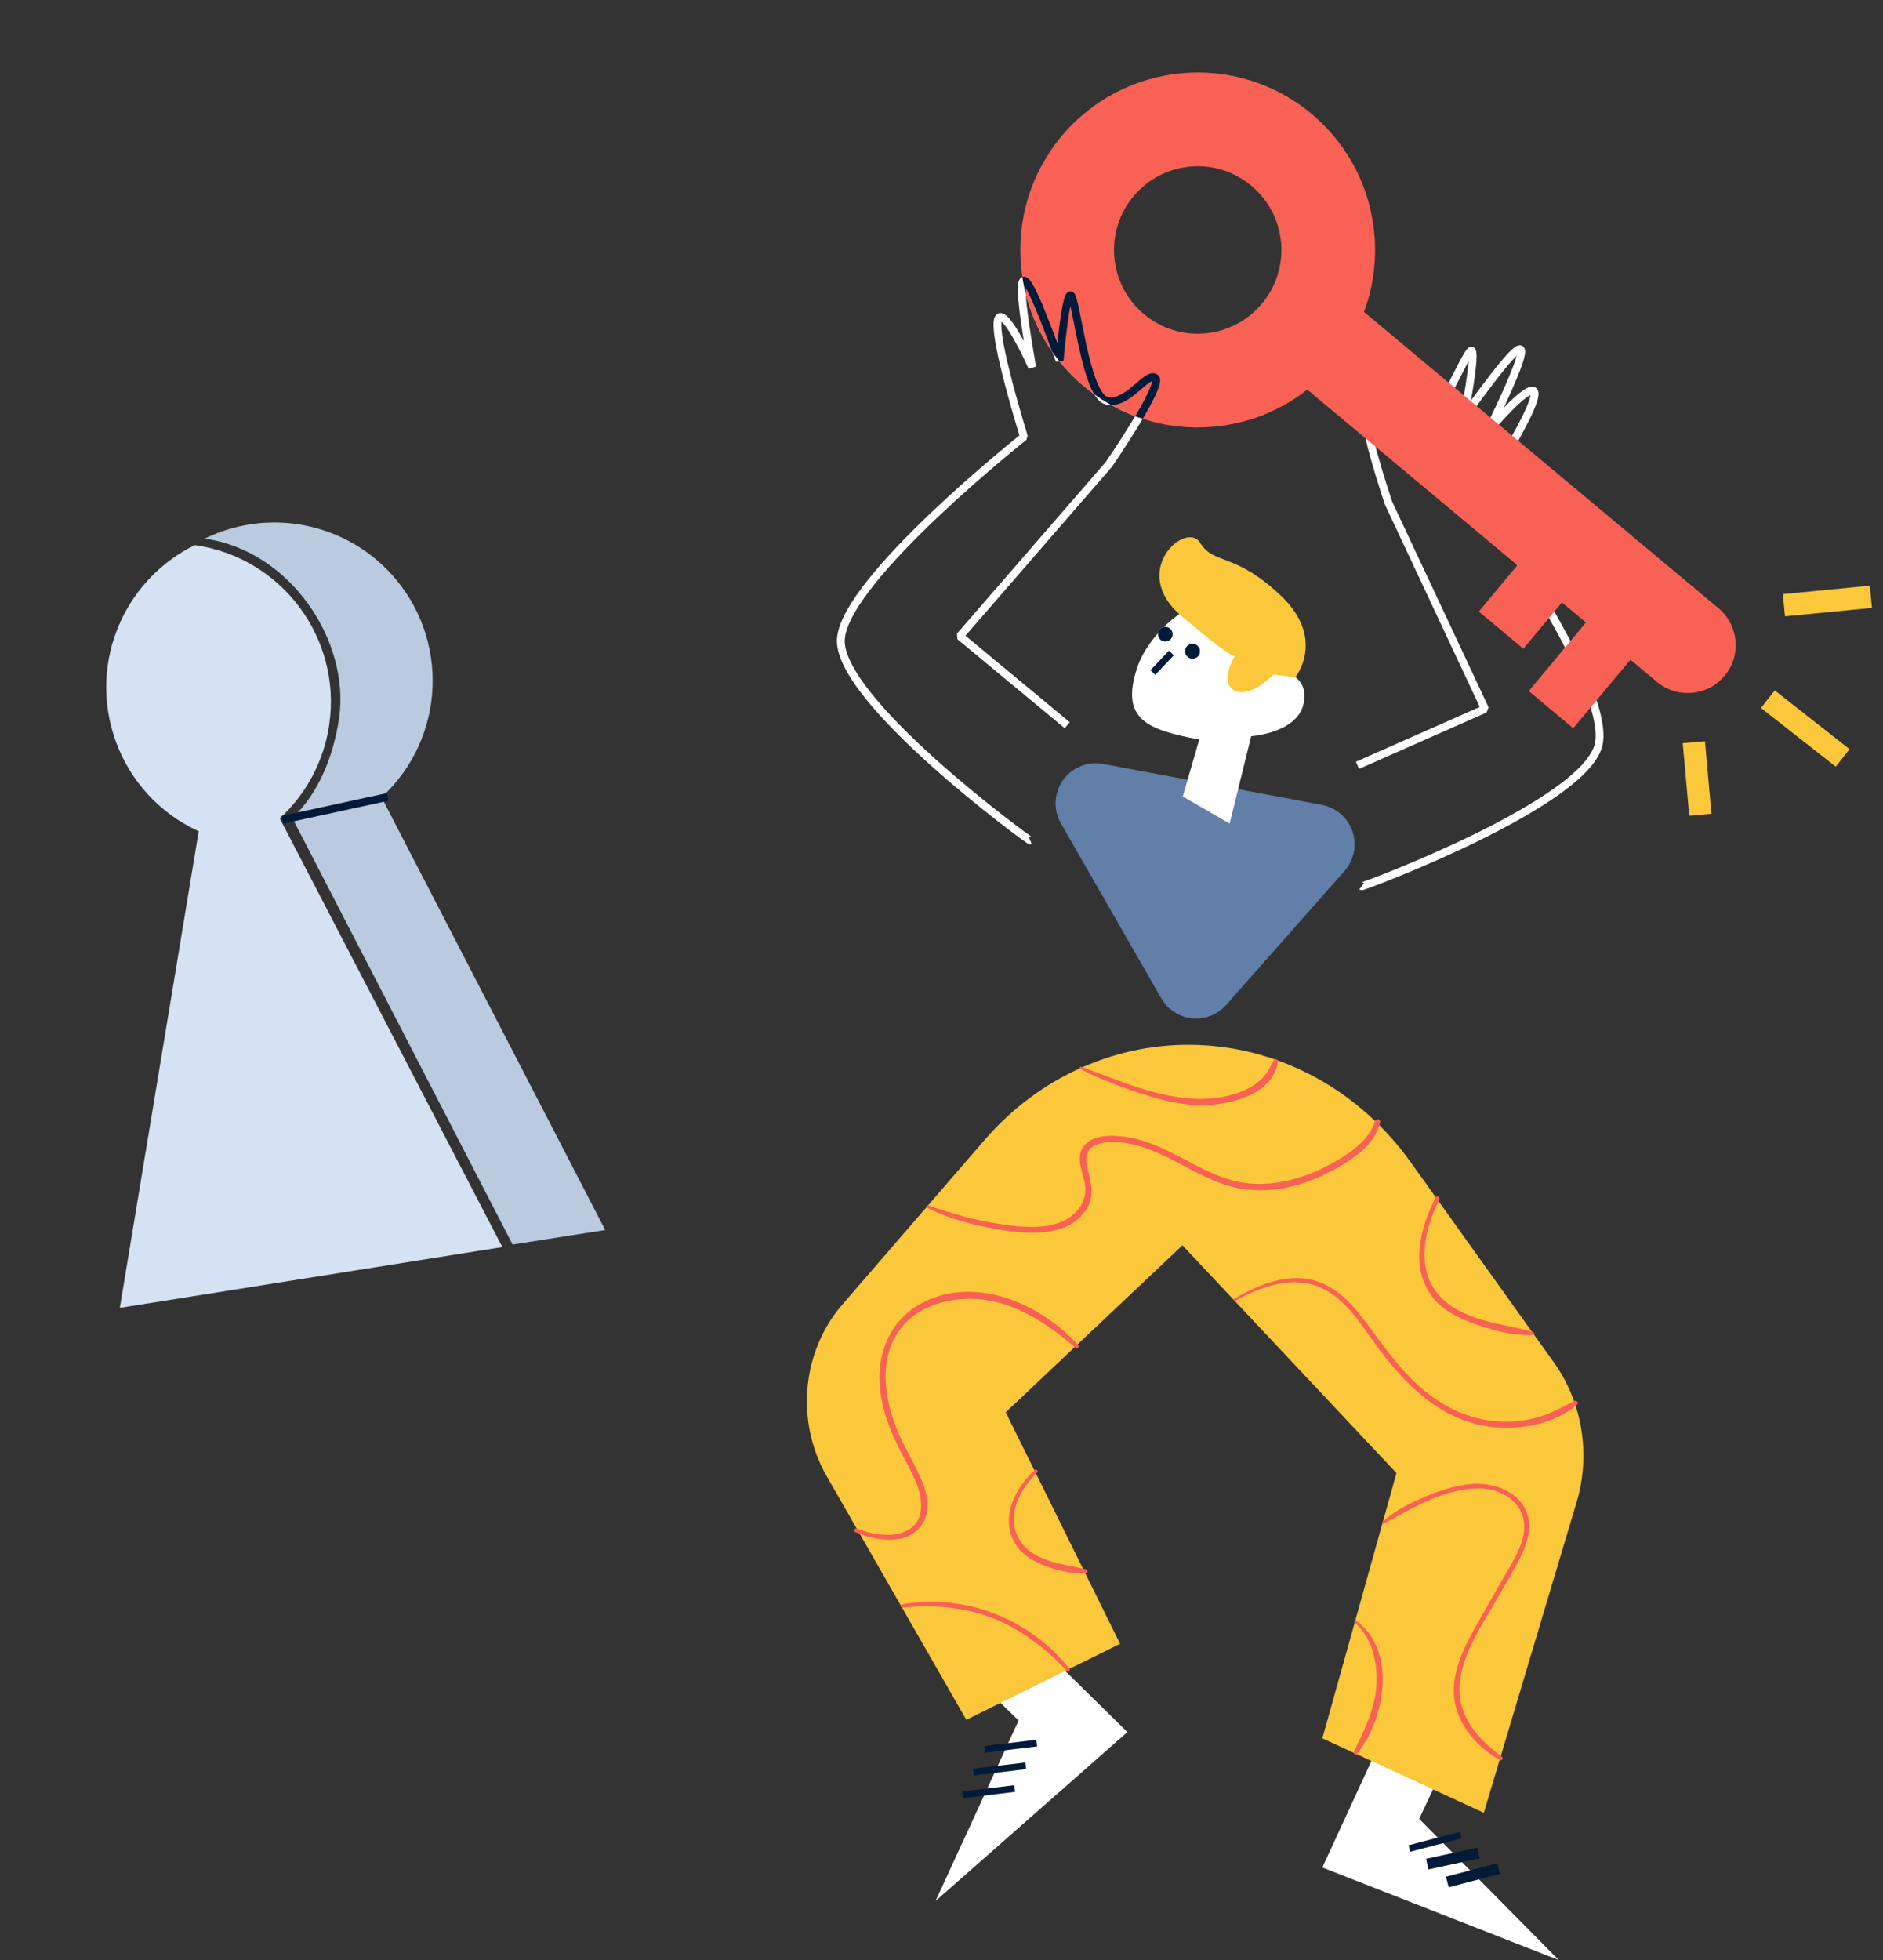 <svg width="519" height="540" viewBox="0 0 519 540" fill="none" xmlns="http://www.w3.org/2000/svg">
<rect x="0" y="0" width="519" height="540" fill="#333333" stroke="none"/>
<path fill-rule="evenodd" clip-rule="evenodd" d="M403.556 114.713L402.499 114.508L404.424 115.349C404.647 115.044 404.874 114.734 405.104 114.42C407.398 111.29 409.96 107.793 412.309 104.75C414.629 101.746 416.668 99.283 418.016 98.024C417.942 98.318 417.844 98.659 417.72 99.051C416.712 102.234 414.153 108.2 409.347 118.112L411.14 119.273C414.092 115.758 416.944 112.737 419.155 110.798C420.271 109.819 421.167 109.167 421.795 108.851C421.823 108.837 421.85 108.824 421.876 108.812C421.837 109.108 421.745 109.513 421.576 110.045C421.187 111.272 420.442 113.019 419.248 115.38C416.865 120.092 412.765 127.115 406.39 137.07L406.423 138.279L407.297 137.65C406.423 138.279 406.423 138.279 406.423 138.279L406.449 138.315L406.526 138.423C406.595 138.518 406.697 138.661 406.829 138.848C407.095 139.222 407.485 139.774 407.981 140.482C408.972 141.899 410.385 143.942 412.071 146.446C415.445 151.454 419.906 158.299 424.266 165.652C428.629 173.01 432.874 180.851 435.826 187.856C437.303 191.359 438.445 194.629 439.12 197.509C439.799 200.406 439.984 202.823 439.625 204.657C439.279 206.43 438.108 208.411 436.167 210.549C434.237 212.673 431.622 214.87 428.529 217.081C422.342 221.501 414.359 225.89 406.428 229.779C398.504 233.665 390.668 237.035 384.794 239.421C381.858 240.614 379.415 241.559 377.701 242.198C376.844 242.519 376.173 242.76 375.716 242.918C375.485 242.997 375.318 243.052 375.212 243.084C375.186 243.092 375.166 243.098 375.152 243.102C375.136 243.106 375.131 243.107 375.133 243.107C375.135 243.107 375.141 243.105 375.151 243.103C375.161 243.101 375.181 243.098 375.208 243.094C375.23 243.092 375.29 243.085 375.37 243.088C375.411 243.09 375.512 243.103 375.57 243.115C375.656 243.139 375.865 243.232 375.98 243.309L374.665 245.014C374.781 245.092 374.991 245.186 375.079 245.211C375.14 245.223 375.242 245.236 375.286 245.239C375.372 245.242 375.441 245.234 375.471 245.231C375.539 245.222 375.596 245.209 375.626 245.202C375.694 245.187 375.768 245.165 375.837 245.144C375.982 245.1 376.178 245.035 376.417 244.953C376.898 244.787 377.587 244.539 378.454 244.215C380.189 243.568 382.651 242.615 385.604 241.415C391.51 239.017 399.395 235.626 407.376 231.712C415.349 227.802 423.454 223.352 429.78 218.832C432.943 216.573 435.69 214.275 437.76 211.996C439.817 209.73 441.282 207.399 441.738 205.07C442.181 202.802 441.924 200.04 441.216 197.018C440.504 193.979 439.313 190.588 437.81 187.02C434.803 179.885 430.502 171.948 426.118 164.554C421.73 157.155 417.245 150.273 413.857 145.243C412.163 142.728 410.742 140.674 409.745 139.248C409.253 138.545 408.864 137.995 408.595 137.617C414.762 127.963 418.787 121.062 421.169 116.351C422.382 113.951 423.188 112.085 423.628 110.696C423.848 110.003 423.99 109.39 424.035 108.865C424.077 108.371 424.05 107.79 423.751 107.302C423.39 106.712 422.792 106.497 422.235 106.513C421.746 106.527 421.258 106.712 420.828 106.928C419.948 107.371 418.887 108.17 417.735 109.18C416.75 110.044 415.656 111.101 414.495 112.302C417.304 106.264 418.977 102.212 419.772 99.701C420.038 98.86 420.218 98.156 420.304 97.588C420.38 97.084 420.422 96.466 420.186 95.958C420.044 95.653 419.787 95.357 419.39 95.211C419.023 95.076 418.676 95.12 418.432 95.187C417.972 95.313 417.526 95.62 417.148 95.926C415.598 97.177 413.179 100.102 410.606 103.434C408.934 105.6 407.157 107.991 405.45 110.311C405.681 108.975 405.931 107.465 406.161 105.95C406.502 103.701 406.803 101.414 406.926 99.657C406.988 98.786 407.009 97.997 406.958 97.395C406.933 97.101 406.886 96.783 406.785 96.502C406.706 96.286 406.459 95.716 405.803 95.563C405.348 95.456 404.987 95.641 404.827 95.742C404.647 95.854 404.503 95.997 404.396 96.113C404.179 96.352 403.956 96.672 403.737 97.019C403.291 97.724 402.745 98.727 402.132 99.897C401.668 100.785 401.164 101.773 400.626 102.827C399.722 104.6 398.721 106.562 397.653 108.55C395.956 111.709 394.144 114.832 392.403 117.161C391.532 118.328 390.707 119.256 389.953 119.885C389.177 120.533 388.605 120.757 388.224 120.764C387.091 120.784 386.052 120.287 385.036 119.398C384.01 118.499 383.091 117.273 382.217 115.994C381.999 115.674 381.78 115.345 381.562 115.018C380.946 114.093 380.336 113.177 379.764 112.501C379.372 112.037 378.918 111.585 378.396 111.303C377.83 110.997 377.14 110.874 376.432 111.185C375.87 111.432 375.599 111.929 375.467 112.314C375.332 112.71 375.279 113.163 375.265 113.615C375.237 114.525 375.364 115.691 375.579 116.98C376.011 119.573 376.84 122.886 377.743 126.126C378.649 129.375 379.639 132.583 380.401 134.976C380.782 136.173 381.107 137.168 381.337 137.864C381.452 138.212 381.543 138.486 381.605 138.672C381.636 138.765 381.661 138.837 381.677 138.886L381.701 138.958L381.702 138.959C381.702 138.96 381.702 138.96 382.721 138.614L381.702 138.959L381.747 139.071L407.864 194.762L373.724 209.858L374.595 211.827L409.741 196.286L410.28 194.845L383.722 138.213L383.717 138.198C383.701 138.151 383.677 138.081 383.647 137.989C383.585 137.805 383.495 137.534 383.381 137.189C383.153 136.5 382.831 135.512 382.452 134.323C381.694 131.943 380.713 128.763 379.817 125.548C378.919 122.326 378.115 119.102 377.702 116.626C377.494 115.379 377.395 114.378 377.417 113.68C377.422 113.499 377.435 113.356 377.452 113.245C377.614 113.352 377.835 113.554 378.121 113.891C378.607 114.466 379.11 115.221 379.697 116.102C379.93 116.452 380.176 116.822 380.439 117.208C381.327 118.507 382.373 119.928 383.618 121.018C384.873 122.116 386.411 122.95 388.263 122.916C389.374 122.896 390.418 122.301 391.333 121.538C392.269 120.756 393.209 119.68 394.128 118.45C395.969 115.986 397.843 112.746 399.549 109.569C400.623 107.57 401.651 105.555 402.566 103.761C403.101 102.715 403.596 101.743 404.04 100.895C404.306 100.386 404.553 99.923 404.779 99.51C404.662 101.178 404.372 103.393 404.033 105.627C403.694 107.855 403.311 110.076 403.012 111.741C402.862 112.574 402.734 113.266 402.643 113.75C402.597 113.992 402.561 114.182 402.537 114.311L402.508 114.459L402.499 114.508C402.499 114.508 402.499 114.508 403.556 114.713ZM377.52 112.972C377.52 112.971 377.519 112.973 377.517 112.978C377.519 112.974 377.52 112.972 377.52 112.972Z" fill="white"/>
<path d="M401.618 478.855L391.161 501.088L429.664 540L364.47 514.48L384.179 471.731" fill="white"/>
<path fill-rule="evenodd" clip-rule="evenodd" d="M402.836 506.451L388.69 510.141L388.224 508.355L402.37 504.665L402.836 506.451Z" fill="#001A39"/>
<path d="M393.377 513.553L407.523 510.478" stroke="#001A39" stroke-width="3" stroke-miterlimit="10"/>
<path d="M398.912 518.474L413.058 514.784" stroke="#001A39" stroke-width="3" stroke-miterlimit="10"/>
<path d="M263.083 456.869L280.76 473.979L257.856 523.715L310.734 477.185L277.127 444.143" fill="white"/>
<path fill-rule="evenodd" clip-rule="evenodd" d="M271.264 481.018L285.637 479.294L285.857 481.126L271.484 482.85L271.264 481.018Z" fill="#001A39"/>
<path fill-rule="evenodd" clip-rule="evenodd" d="M268.225 487.277L282.598 485.554L282.818 487.386L268.445 489.109L268.225 487.277Z" fill="#001A39"/>
<path fill-rule="evenodd" clip-rule="evenodd" d="M265.186 493.537L279.559 491.813L279.779 493.645L265.405 495.369L265.186 493.537Z" fill="#001A39"/>
<path d="M266.341 473.794L227.853 406.685C219.217 391.625 220.969 372.346 232.156 359.41L271.403 314.022C286.459 296.61 307.932 287.066 330.215 287.885C353.273 288.731 374.789 300.574 388.781 320.13L428.27 375.309C436.14 386.303 438.488 400.66 434.567 413.786L408.982 499.408L364.472 478.906L384.904 405.823L325.908 343.063L277.203 389.075L308.718 452.86L266.341 473.794Z" fill="#FBC73B"/>
<path d="M340.523 358.371C347.412 354.333 356.755 351.184 364.415 354.897C370.672 357.931 374.663 364.113 378.582 369.585C386.666 380.869 396.915 391.598 411.467 393.147C419.294 393.981 428.569 392.222 434.68 386.964C435.256 386.468 434.521 385.618 433.898 385.948C430.316 387.838 426.925 389.72 422.951 390.705C419.02 391.678 414.91 391.892 410.892 391.392C403.117 390.419 396.264 386.607 390.562 381.354C385.3 376.505 381.246 370.704 376.998 364.998C373.436 360.214 369.338 355.314 363.577 353.186C355.759 350.299 346.936 353.726 340.205 357.839C339.868 358.042 340.178 358.574 340.523 358.371Z" fill="#F96155"/>
<path d="M395.712 329.866C391.515 338.073 388.592 348.85 394.584 357.017C397.28 360.694 401.382 362.854 405.579 364.395C410.868 366.337 416.716 367.985 422.383 367.806C422.891 367.79 423.01 367.047 422.506 366.908C413.866 364.542 402.799 363.978 396.502 356.7C390.022 349.211 392.769 338.375 396.72 330.45C397.05 329.787 396.053 329.195 395.712 329.866Z" fill="#F96155"/>
<path d="M373.368 447.013C378.094 450.992 379.575 457.48 379.42 463.416C379.241 470.396 376.1 476.448 373.166 482.622C372.928 483.122 373.599 483.774 374 483.265C381.735 473.45 385.157 455.066 373.809 446.445C373.484 446.195 373.055 446.751 373.368 447.013Z" fill="#F96155"/>
<path d="M248.701 442.931C257.194 442.006 265.707 442.689 273.704 445.83C281.566 448.919 288.419 454.224 294.09 460.426C294.514 460.891 295.142 460.22 294.769 459.747C283.881 445.961 265.945 438.909 248.577 442.006C248.061 442.101 248.173 442.991 248.701 442.931Z" fill="#F96155"/>
<path d="M285.179 404.971C280.121 409.736 276.055 417.034 279.136 424.023C280.565 427.263 283.44 429.391 286.613 430.773C290.441 432.44 294.987 433.695 299.196 433.421C299.78 433.386 299.97 432.5 299.339 432.353C293.141 430.9 284.441 430.233 280.891 424.027C277.187 417.547 281.114 410.268 285.843 405.638C286.279 405.21 285.62 404.554 285.179 404.971Z" fill="#F96155"/>
<path d="M297.739 294.523C303.214 297.27 308.992 299.478 314.813 301.376C320.439 303.211 326.328 304.672 332.288 304.461C339.685 304.199 351.089 301.301 352.229 292.382C352.308 291.763 351.379 291.592 351.101 292.077C350.088 293.856 349.346 295.63 347.869 297.116C346.507 298.485 344.863 299.534 343.108 300.324C339.002 302.17 334.206 302.865 329.739 302.718C318.768 302.365 308.17 297.576 298.009 293.883C297.636 293.748 297.385 294.344 297.739 294.523Z" fill="#F96155"/>
<path d="M255.502 332.701C260.537 335.266 266.076 336.906 271.6 338.026C276.742 339.07 282.217 339.936 287.474 339.491C291.894 339.118 296.238 337.533 298.962 333.864C301.805 330.033 300.895 326.364 299.807 322.103C299.104 319.359 299.089 316.58 302.178 315.373C304.882 314.317 308.249 314.511 311.048 315.019C316.814 316.072 321.999 318.939 327.122 321.639C331.791 324.1 336.596 326.53 341.845 327.452C346.626 328.293 351.541 327.972 356.239 326.801C361.774 325.419 367.023 322.905 371.772 319.772C375.778 317.132 379.158 313.983 380.412 309.202C380.647 308.313 379.34 307.968 379.046 308.825C377.502 313.384 374.023 316.238 370.085 318.744C365.756 321.496 361.063 323.695 356.088 324.982C350.93 326.316 345.51 326.626 340.304 325.355C335.142 324.096 330.461 321.492 325.791 319.042C321.261 316.663 316.568 314.348 311.489 313.415C307.816 312.74 302.48 312.284 299.434 314.988C296.23 317.831 298.088 322.056 298.894 325.518C300.101 330.724 296.805 335.151 291.933 336.858C286.204 338.867 279.283 337.835 273.442 336.858C267.371 335.842 261.589 334.019 255.76 332.093C255.403 331.982 255.169 332.53 255.502 332.701Z" fill="#F96155"/>
<path d="M381.397 419.77C388.632 415.815 395.711 411.491 404.038 410.288C408.136 409.697 412.456 410.125 415.906 412.587C419.587 415.212 420.85 419.397 419.722 423.721C418.626 427.926 416.057 431.714 413.933 435.454C411.745 439.306 409.553 443.154 407.361 447.001C403.78 453.295 399.988 460.378 400.833 467.875C401.647 475.074 407.199 481.566 413.48 484.838C414.048 485.136 414.473 484.361 413.973 483.996C407.449 479.204 401.64 472.775 402.299 464.127C402.966 455.367 408.747 447.323 412.952 439.898C415.136 436.042 417.538 432.238 419.424 428.224C420.965 424.944 422.116 421.22 421.104 417.61C419.257 411.007 411.888 408.347 405.658 408.827C401.175 409.172 396.783 410.646 392.666 412.385C388.52 414.136 384.387 416.272 381.02 419.294C380.758 419.528 381.099 419.933 381.397 419.77Z" fill="#F96155"/>
<path d="M235.713 422.065C241.244 424.452 249.836 425.96 253.946 420.227C256.487 416.685 255.769 412.174 254.26 408.37C252.409 403.701 249.626 399.452 247.645 394.834C243.753 385.769 241.8 374.139 248.427 365.781C253.351 359.57 261.824 357.363 269.444 357.891C279.863 358.614 288.757 364.744 296.464 371.304C296.961 371.725 297.624 371.078 297.183 370.585C286.673 358.896 268.042 350.894 253.212 359.479C245.917 363.7 242.292 371.57 242.395 379.849C242.455 384.776 243.73 389.593 245.572 394.139C247.43 398.729 250.015 402.93 252.072 407.417C254.371 412.424 255.503 419.512 249.205 422.029C245.072 423.681 240.116 422.641 236.122 421.088C235.566 420.878 235.161 421.827 235.713 422.065Z" fill="#F96155"/>
<path d="M370.606 239.925L337.967 276.869C333.916 281.451 326.922 281.876 322.34 277.825C321.438 277.027 320.675 276.088 320.076 275.049L292.407 226.835C289.372 221.527 291.206 214.766 296.516 211.725C298.791 210.418 301.462 209.966 304.039 210.452L364.345 221.733C370.352 222.867 374.305 228.652 373.171 234.665C372.802 236.618 371.919 238.434 370.606 239.925Z" fill="#617FA8"/>
<path d="M338.913 226.884L344.856 202.824C344.856 202.824 358.041 201.944 359.391 193.365C360.742 184.786 351.388 184.856 351.388 184.856C351.388 184.856 352.175 172.626 341.096 166.891C330.017 161.157 316.466 174.572 313.401 184.03C308.858 197.995 315.79 200.986 330.536 203.73L326.004 219.431" fill="white"/>
<path d="M357.029 186.563C357.029 186.563 365.671 175.969 352.896 163.973C340.122 151.977 334.579 155.717 330.779 149.525C326.979 143.333 310.991 157.254 325.583 169.654C340.175 182.054 340.317 180.708 340.317 180.708C340.317 180.708 335.869 188.078 340.315 190.262C344.762 192.447 350.95 185.842 350.95 185.842" fill="#FBC73B"/>
<path fill-rule="evenodd" clip-rule="evenodd" d="M317.081 184.638L322.195 179.249L323.533 180.519L318.419 185.908L317.081 184.638Z" fill="#001A39"/>
<path d="M328.39 181.412C329.495 181.575 330.523 180.812 330.686 179.706C330.849 178.6 330.085 177.572 328.979 177.409C327.874 177.246 326.846 178.011 326.683 179.116C326.52 180.222 327.284 181.25 328.39 181.412Z" fill="#001A39"/>
<path fill-rule="evenodd" clip-rule="evenodd" d="M330.686 179.706C330.523 180.812 329.495 181.575 328.39 181.412C327.284 181.25 326.52 180.222 326.683 179.116C326.846 178.011 327.874 177.246 328.979 177.409C330.085 177.572 330.849 178.6 330.686 179.706Z" fill="#001A39"/>
<path d="M320.887 176.721C321.993 176.884 323.021 176.119 323.184 175.014C323.347 173.908 322.582 172.88 321.477 172.717C320.371 172.554 319.343 173.318 319.18 174.424C319.017 175.53 319.781 176.558 320.887 176.721Z" fill="white"/>
<path d="M323.184 175.014C323.021 176.119 321.993 176.884 320.887 176.721C319.781 176.558 319.017 175.53 319.18 174.424C319.343 173.318 320.371 172.554 321.477 172.717C322.582 172.88 323.347 173.908 323.184 175.014Z" fill="#001A39"/>
<path fill-rule="evenodd" clip-rule="evenodd" d="M489.159 190.201L509.777 206.384L505.98 211.222L485.362 195.039L489.159 190.201Z" fill="#FBC73B"/>
<path fill-rule="evenodd" clip-rule="evenodd" d="M491.396 163.681L515.363 161.347L515.959 167.469L491.992 169.802L491.396 163.681Z" fill="#FBC73B"/>
<path fill-rule="evenodd" clip-rule="evenodd" d="M469.928 204.193L471.722 224.185L465.597 224.735L463.802 204.743L469.928 204.193Z" fill="#FBC73B"/>
<path d="M56.418 148.384C60.312 146.479 64.472 145.166 68.756 144.486L68.792 144.48C83.221 142.184 97.842 147.27 107.736 158.026C124.045 175.754 122.893 203.346 105.164 219.651L166.813 338.863L141.289 342.861L84.091 232.154L80.557 225.349C87.969 218.526 92.067 207.672 93.482 197.698C96.445 176.801 80.273 151.768 56.418 148.384Z" fill="#BACADF"/>
<path d="M53.517 236.578L54.768 229.012C32.858 218.994 23.218 193.113 33.236 171.202C37.426 162.041 44.658 154.608 53.704 150.172C77.559 153.556 94.152 175.636 90.768 199.486C89.353 209.461 84.527 218.64 77.115 225.463L80.648 232.269L138.463 343.562L33.031 360.307L53.517 236.578Z" fill="#D5E2F3"/>
<path fill-rule="evenodd" clip-rule="evenodd" d="M107.075 220.598L78.074 226.893L77.618 224.79L106.619 218.494L107.075 220.598Z" fill="#001A39"/>
<path fill-rule="evenodd" clip-rule="evenodd" d="M281.779 76.293C281.529 76.384 281.326 76.541 281.175 76.716C280.809 77.141 280.681 77.747 280.617 78.253C280.545 78.822 280.526 79.549 280.553 80.431C280.634 83.063 281.14 87.418 282.196 93.993C281.407 92.52 280.642 91.206 279.93 90.106C279.097 88.82 278.294 87.762 277.568 87.097C277.213 86.771 276.794 86.461 276.327 86.314C275.796 86.147 275.162 86.191 274.653 86.66C274.232 87.048 274.048 87.6 273.955 88.086C273.855 88.603 273.824 89.233 273.847 89.959C273.892 91.415 274.158 93.43 274.672 96.07C275.68 101.251 277.672 108.989 280.975 119.957C280.614 120.248 280.089 120.671 279.424 121.214C278.076 122.313 276.15 123.903 273.834 125.861C269.204 129.778 263.013 135.176 256.775 141.1C250.542 147.02 244.241 153.484 239.403 159.53C236.985 162.553 234.915 165.491 233.402 168.221C231.897 170.936 230.897 173.523 230.706 175.826C230.509 178.192 231.283 180.834 232.646 183.574C234.016 186.331 236.033 189.291 238.461 192.326C243.316 198.399 249.901 204.889 256.507 210.824C263.12 216.764 269.782 222.175 274.811 226.093C277.326 228.052 279.434 229.639 280.927 230.735C281.673 231.282 282.269 231.71 282.687 232C282.894 232.144 283.065 232.26 283.192 232.342C283.253 232.381 283.319 232.422 283.379 232.455C283.406 232.47 283.458 232.499 283.521 232.525C283.549 232.537 283.613 232.563 283.697 232.583C283.739 232.592 283.842 232.608 283.903 232.612C283.995 232.613 284.222 232.58 284.355 232.536L283.555 230.538C283.687 230.495 283.913 230.462 284.002 230.462C284.062 230.466 284.162 230.482 284.201 230.49C284.279 230.509 284.336 230.533 284.356 230.541C284.381 230.552 284.4 230.561 284.408 230.565C284.413 230.567 284.417 230.57 284.42 230.571L284.424 230.573L284.425 230.574C284.425 230.574 284.42 230.571 284.408 230.564C284.395 230.556 284.378 230.545 284.355 230.53C284.261 230.47 284.116 230.372 283.916 230.233C283.519 229.957 282.939 229.541 282.201 229C280.726 227.917 278.634 226.342 276.134 224.395C271.133 220.498 264.511 215.12 257.946 209.223C251.375 203.319 244.89 196.921 240.142 190.982C237.768 188.012 235.85 185.185 234.573 182.616C233.288 180.029 232.701 177.805 232.851 176.005C233.006 174.142 233.842 171.868 235.285 169.265C236.719 166.678 238.709 163.843 241.084 160.875C245.833 154.939 252.055 148.552 258.258 142.661C264.456 136.775 270.614 131.404 275.224 127.505C277.529 125.555 279.446 123.975 280.785 122.882C281.455 122.335 281.981 121.911 282.338 121.623C282.517 121.479 282.654 121.37 282.746 121.296L282.85 121.214L282.884 121.186C282.884 121.186 282.884 121.186 282.215 120.343L282.884 121.186L283.245 120.032C279.824 108.716 277.794 100.843 276.785 95.659C276.28 93.062 276.039 91.178 275.999 89.892C275.981 89.334 276.003 88.919 276.046 88.623C276.068 88.642 276.09 88.662 276.113 88.683C276.632 89.159 277.316 90.029 278.123 91.276C279.722 93.744 281.642 97.428 283.525 101.615L285.567 100.985C283.755 90.764 282.907 84.457 282.73 80.972C284.162 86.6 286.602 92.004 290.022 96.892C290.236 97.465 290.447 98.032 290.654 98.589L290.655 98.59C290.79 98.954 290.924 99.314 291.057 99.669L292.013 99.538C293.994 101.995 296.244 104.294 298.758 106.394C299.68 107.165 300.622 107.896 301.582 108.587C301.707 108.798 301.835 108.999 301.966 109.191C302.638 110.175 303.48 111.032 304.544 111.354C305.148 111.536 305.744 111.613 306.327 111.605C308.454 112.792 310.645 113.805 312.882 114.647C312.577 115.159 312.266 115.674 311.953 116.187C310.215 119.036 308.404 121.829 307.026 123.912C306.338 124.953 305.759 125.815 305.351 126.417C305.148 126.718 304.987 126.953 304.878 127.114C304.823 127.194 304.782 127.255 304.753 127.296L304.745 127.308L263.759 174.56L263.885 176.094L293.466 200.624L294.84 198.967L266.106 175.139L306.411 128.673L306.485 128.577L306.485 128.577L306.529 128.513C306.558 128.471 306.6 128.409 306.656 128.327C306.767 128.165 306.929 127.927 307.134 127.623C307.545 127.016 308.129 126.147 308.822 125.099C310.208 123.004 312.034 120.187 313.79 117.309C314.183 116.666 314.573 116.018 314.954 115.374M305.598 127.968L306.485 128.577C306.485 128.578 306.485 128.578 305.598 127.968Z" fill="white"/>
<path fill-rule="evenodd" clip-rule="evenodd" d="M475.333 186.195C480.016 180.591 479.268 172.252 473.664 167.569L375.954 85.931C382.979 67.054 377.804 45 361.467 31.35C340.744 14.036 309.909 16.799 292.595 37.522C275.281 58.245 278.044 89.08 298.767 106.394C316.819 121.478 342.546 121.324 360.323 107.334L418.241 155.725L407.594 168.469L419.866 178.722L430.513 165.978L437.12 171.499L421.347 190.378L433.618 200.631L449.392 181.752L456.707 187.864C462.312 192.547 470.651 191.799 475.333 186.195ZM344.905 51.173C335.13 43.006 320.585 44.309 312.418 54.084C304.251 63.859 305.554 78.404 315.329 86.571C325.104 94.739 339.649 93.435 347.816 83.66C355.983 73.885 354.68 59.34 344.905 51.173Z" fill="#F96155"/>
<path fill-rule="evenodd" clip-rule="evenodd" d="M314.954 115.374C316.275 113.14 317.494 110.943 318.366 109.098C318.923 107.917 319.363 106.829 319.584 105.946C319.694 105.508 319.767 105.057 319.744 104.64C319.722 104.233 319.597 103.681 319.124 103.29C318.527 102.798 317.829 102.728 317.202 102.868C316.623 102.998 316.062 103.309 315.559 103.648C314.824 104.143 313.988 104.858 313.143 105.58L313.142 105.581C312.844 105.836 312.544 106.093 312.247 106.341C311.058 107.334 309.84 108.263 308.607 108.848C307.387 109.427 306.252 109.622 305.167 109.293C304.802 109.183 304.313 108.811 303.743 107.977C303.19 107.166 302.649 106.048 302.128 104.688C301.088 101.973 300.195 98.474 299.424 94.972C298.938 92.769 298.51 90.609 298.122 88.656L298.122 88.655C297.892 87.494 297.676 86.407 297.472 85.426C297.202 84.133 296.949 83.02 296.712 82.22C296.596 81.826 296.469 81.458 296.324 81.168C296.254 81.027 296.154 80.851 296.012 80.694C295.885 80.553 295.588 80.277 295.121 80.256C294.448 80.224 294.055 80.706 293.921 80.892C293.746 81.135 293.614 81.428 293.511 81.704C293.297 82.269 293.103 83.034 292.925 83.888C292.564 85.613 292.23 87.895 291.946 90.152C291.755 91.673 291.584 93.193 291.442 94.542C290.432 91.845 289.374 89.06 288.355 86.521C286.788 82.613 285.257 79.139 284.107 77.513C283.826 77.117 283.481 76.7 283.072 76.452C282.856 76.322 282.534 76.185 282.144 76.215C282.013 76.225 281.891 76.252 281.778 76.293C282.019 77.866 282.337 79.427 282.73 80.972C282.719 80.759 282.711 80.557 282.705 80.365C282.692 79.954 282.691 79.599 282.699 79.296C283.653 80.875 284.944 83.799 286.357 87.322C287.57 90.344 288.84 93.72 290.022 96.892C290.652 97.792 291.316 98.675 292.012 99.538L293.138 99.384C293.138 99.384 293.138 99.384 293.138 99.384L293.142 99.334L293.155 99.185C293.166 99.054 293.183 98.861 293.206 98.616C293.25 98.125 293.315 97.424 293.398 96.583C293.564 94.899 293.8 92.657 294.082 90.421C294.364 88.18 294.689 85.969 295.031 84.333C295.136 84.791 295.247 85.305 295.364 85.866C295.56 86.803 295.772 87.873 296.001 89.026L296.001 89.026L296.001 89.026C296.393 91.001 296.833 93.22 297.322 95.436C298.098 98.957 299.018 102.586 300.118 105.458C300.563 106.62 301.048 107.688 301.582 108.587C303.12 109.694 304.705 110.7 306.327 111.605C307.456 111.591 308.537 111.264 309.53 110.793C311.025 110.083 312.419 109.001 313.627 107.993C313.985 107.694 314.322 107.405 314.642 107.132L314.642 107.132C315.447 106.444 316.137 105.854 316.761 105.434C317.128 105.187 317.395 105.054 317.581 104.994C317.567 105.105 317.54 105.247 317.496 105.423C317.327 106.1 316.959 107.036 316.419 108.179C315.54 110.041 314.271 112.314 312.882 114.647C313.568 114.905 314.259 115.148 314.954 115.374ZM317.59 104.713C317.59 104.713 317.591 104.715 317.591 104.719C317.591 104.715 317.59 104.713 317.59 104.713Z" fill="#001A39"/>
</svg>
